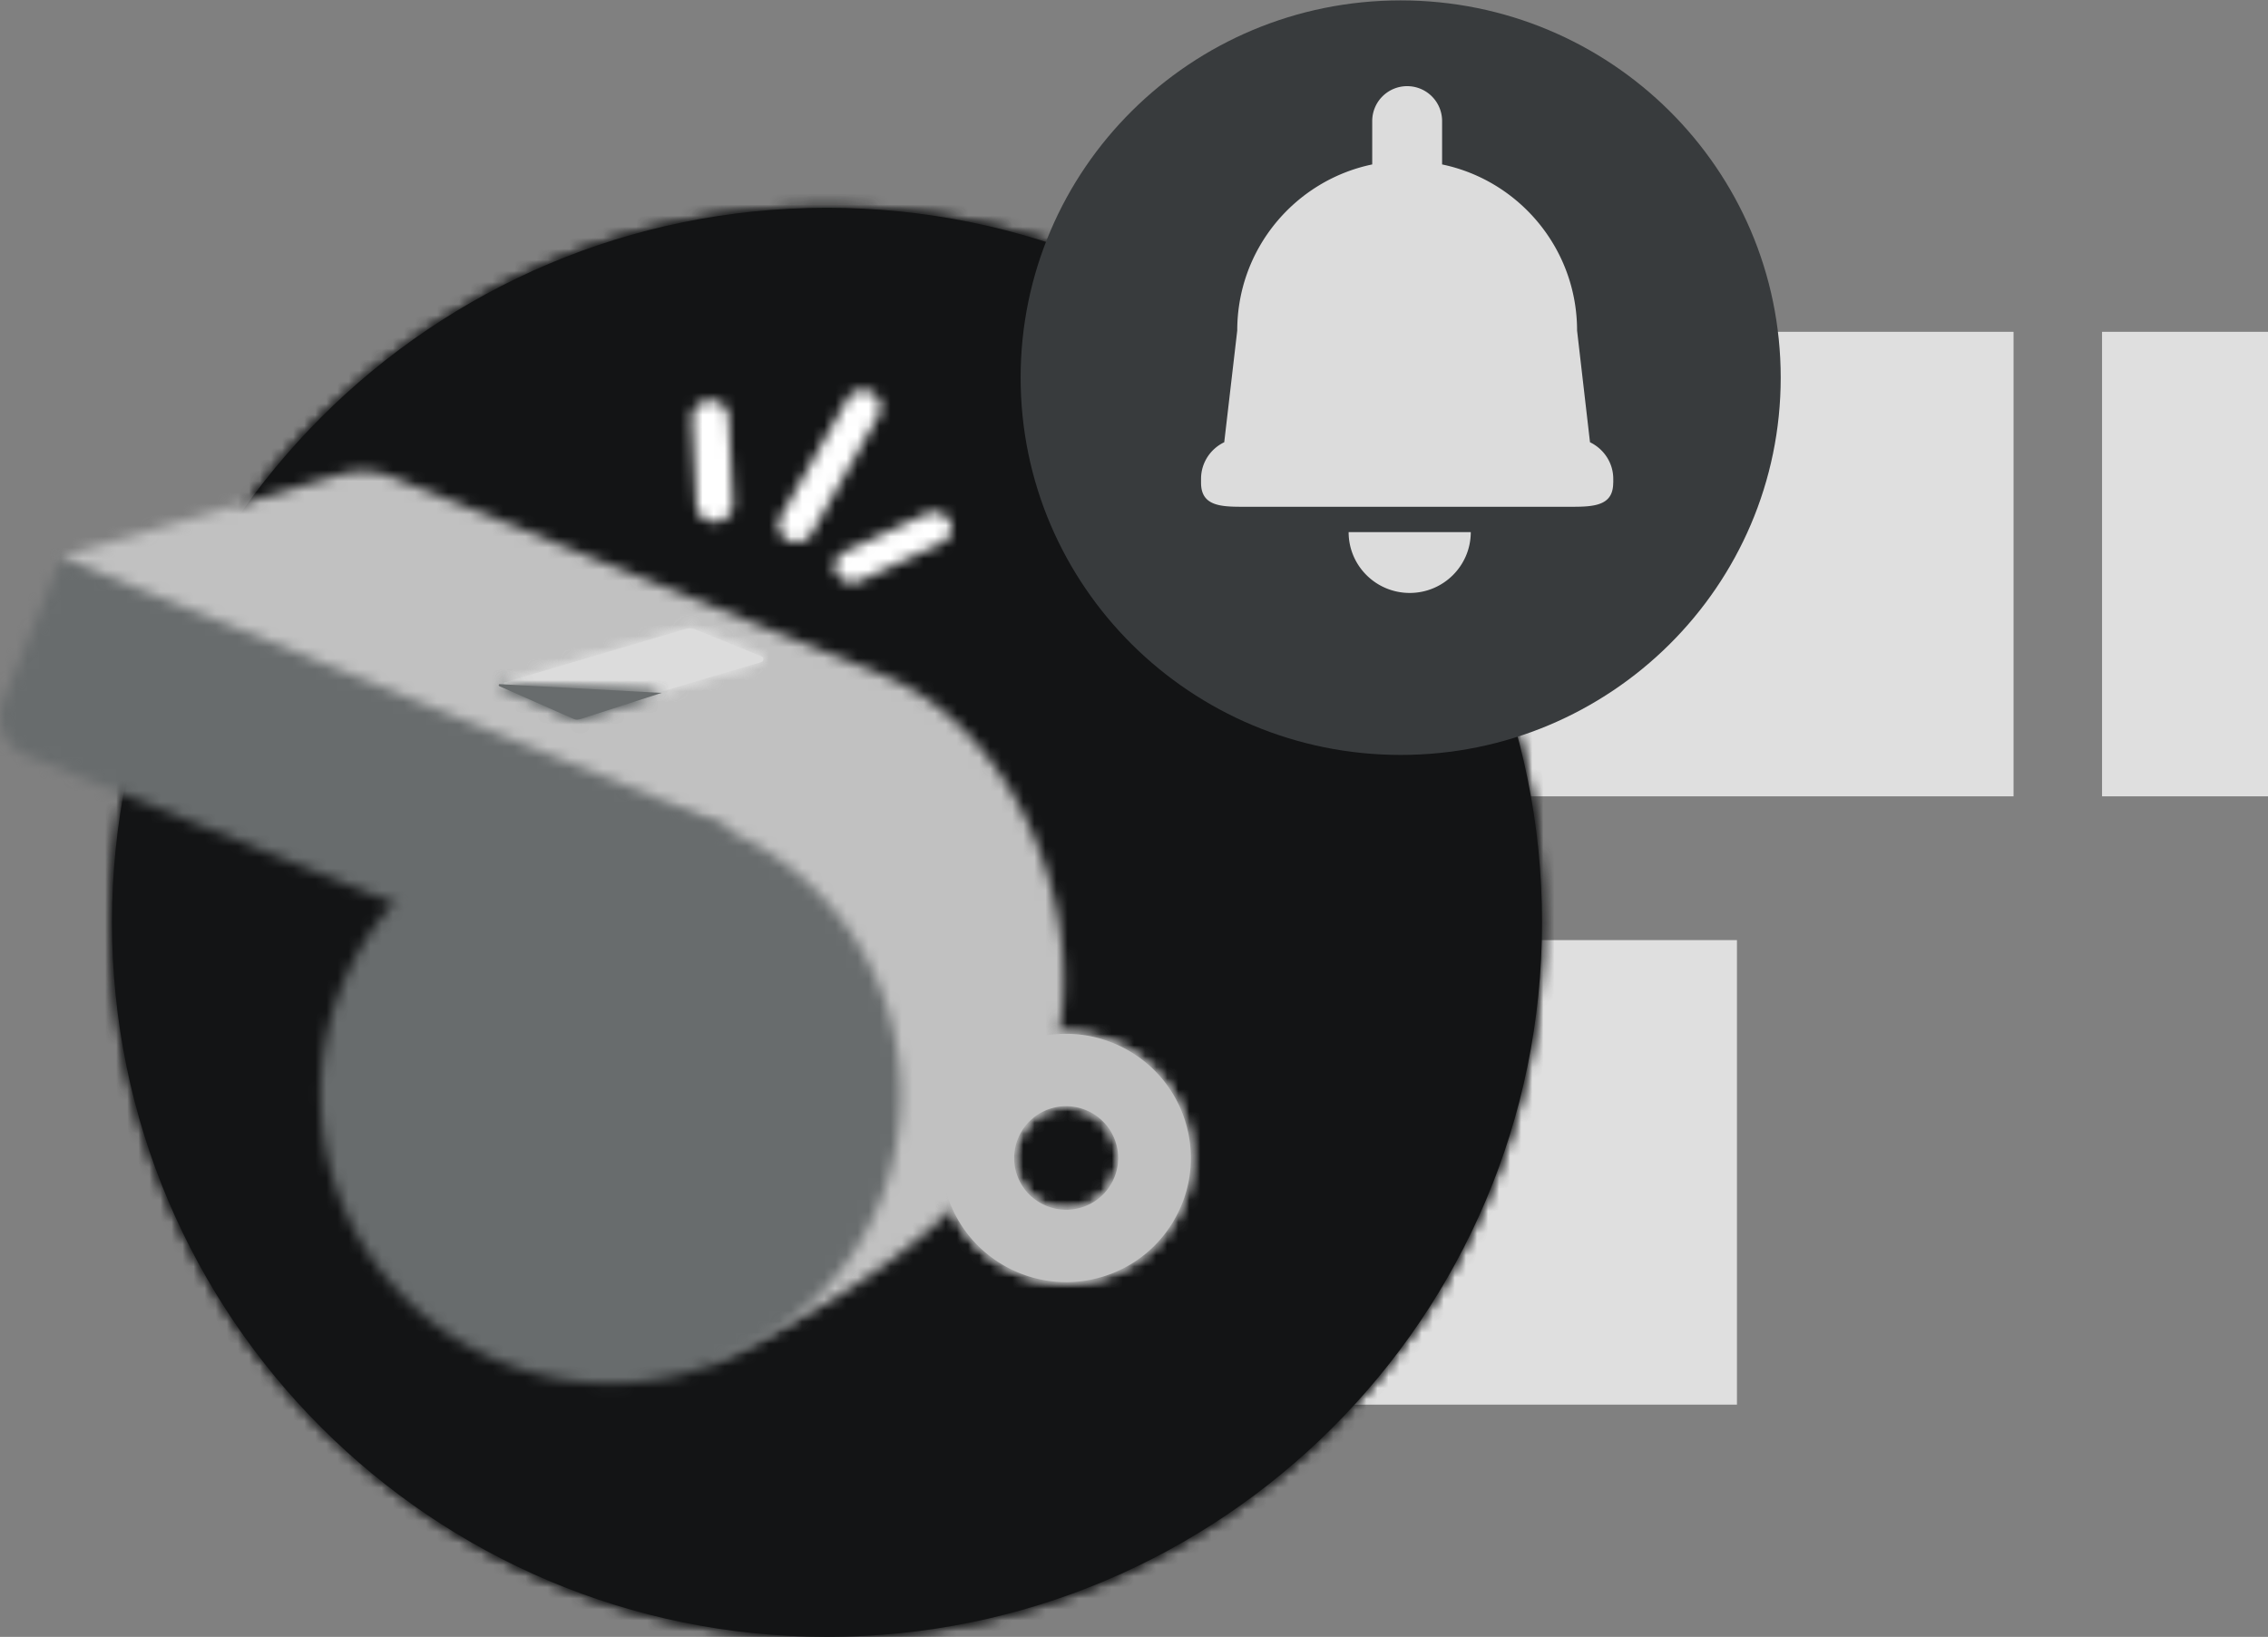 <svg xmlns="http://www.w3.org/2000/svg" xmlns:xlink="http://www.w3.org/1999/xlink" width="205" height="148" viewBox="0 0 205 148">
    <rect x="0" y="0" width="205" height="148" fill="#808080" stroke="none"/>
    <defs>
        <path id="a" d="M.12 65.393C.12 101.074 29.05 130 64.746 130c35.694 0 64.634-28.926 64.634-64.607S100.44.786 64.746.786C29.05.786.12 29.712.12 65.393z"/>
        <path id="c" d="M25.591.94L.519 8.318 36.6 37.91l22.807 42.889c15.228-5.905 27.713-16.86 30.722-26.966 3.718-12.492-3.144-29.88-15.281-34.782L30.496 1.145A7.324 7.324 0 0 0 25.591.94z"/>
        <path id="e" d="M2.912 17.15C-2.534 30.512 3.926 45.741 17.34 51.166c13.414 5.424 28.701-1.01 34.148-14.371 5.445-13.362-1.014-28.59-14.427-34.016A26.238 26.238 0 0 0 27.209.855C16.856.855 7.047 7.006 2.912 17.15z"/>
        <path id="g" d="M.277 13.379a3.737 3.737 0 0 0 2.068 4.875l56.729 22.928 6.706-16.444L5.57.402.277 13.379z"/>
        <path id="i" d="M16.952.872L.57 5.714c-.012 0-.03.046-.03.082 0 .049.006.075.059.1l6.504 2.642a.523.523 0 0 0 .184.048c.158.026.318.026.475.012.05 0 .086-.012.123-.023.036 0 .073-.013.11-.026l7.128-2.114L23.8 3.868c.256-.074.268-.429.024-.527L17.869.922a1.363 1.363 0 0 0-.528-.105c-.132 0-.264.019-.389.055z"/>
        <path id="k" d="M16.952.872L.57 5.714c-.012 0-.03.046-.03.082 0 .049.006.075.059.1l6.504 2.642a.523.523 0 0 0 .184.048c.158.026.318.026.475.012.05 0 .086-.012.123-.023.036 0 .073-.013.11-.026l7.128-2.114L23.8 3.868c.256-.074.268-.429.024-.527L17.869.922a1.36 1.36 0 0 0-.527-.104c-.134 0-.265.019-.39.054z"/>
        <path id="m" d="M.149.858C.11.866.08.912.08.95c0 .054.019.074.098.109.684.304 6.549 2.891 6.549 2.891.06.027.125.057.194.08a.79.79 0 0 0 .405.016c.05-.009.166-.037.204-.053l7.27-2.345L.228.86.155.857.149.858z"/>
        <path id="o" d="M.149.858C.11.866.08.912.08.95c0 .054.019.074.098.109.684.304 6.549 2.891 6.549 2.891.06.027.125.057.194.08a.79.79 0 0 0 .405.016c.05-.009.166-.037.204-.053l7.27-2.345L.228.86.155.858H.149z"/>
        <path id="q" d="M7.931 1.008C2.016 2.897-1.256 9.227.637 15.123c1.531 4.76 5.971 7.803 10.737 7.803 1.136 0 2.292-.173 3.429-.536a11.175 11.175 0 0 0 6.582-5.553 11.118 11.118 0 0 0 .713-8.561C20.567 3.515 16.131.473 11.359.474c-1.135 0-2.29.172-3.428.534zm-1.04 12.121a4.686 4.686 0 0 1 4.473-6.113c1.988 0 3.842 1.269 4.48 3.256a4.63 4.63 0 0 1-.298 3.57 4.65 4.65 0 0 1-2.745 2.316 4.706 4.706 0 0 1-5.91-3.029z"/>
        <path id="s" d="M11.36.474c-1.136 0-2.291.172-3.429.534C2.016 2.897-1.256 9.227.637 15.123c1.531 4.76 5.971 7.803 10.737 7.803 1.136 0 2.292-.173 3.429-.536a11.175 11.175 0 0 0 6.582-5.553 11.118 11.118 0 0 0 .713-8.561C20.568 3.517 16.132.474 11.362.474h-.002zM6.891 13.129a4.686 4.686 0 0 1 4.473-6.113c1.988 0 3.842 1.269 4.48 3.256a4.63 4.63 0 0 1-.298 3.57 4.65 4.65 0 0 1-2.745 2.316 4.706 4.706 0 0 1-5.91-3.029z"/>
        <path id="u" d="M.76 11.195L6.74.657.76 11.195z"/>
        <path id="w" d="M6.596 1.085L.581 11.699a1.553 1.553 0 0 0 .618 2.13 1.607 1.607 0 0 0 2.166-.605L9.378 2.611A1.552 1.552 0 0 0 8.762.48a1.598 1.598 0 0 0-.773-.199 1.6 1.6 0 0 0-1.393.804z"/>
        <path id="y" d="M1.534 8.82L1.266.573l.268 8.247z"/>
        <path id="A" d="M2.135.202C1.225.24.52.961.561 1.811l.381 7.911c.04.827.769 1.473 1.647 1.473l.076-.001c.909-.038 1.614-.76 1.574-1.61l-.382-7.91C3.818.859 3.093.199 2.247.199c-.037 0-.075 0-.112.003z"/>
        <path id="C" d="M.82 4.319L8.64.654.82 4.319z"/>
        <path id="E" d="M8.785.428l-7.474 3.47C.54 4.256.222 5.138.598 5.868c.27.521.821.826 1.396.826.228 0 .46-.05.681-.15l7.474-3.472c.77-.356 1.09-1.238.712-1.968-.269-.523-.82-.825-1.396-.825-.228 0-.46.048-.68.149z"/>
    </defs>
    <g fill="none" fill-rule="evenodd">
        <path fill="#FFF" fill-rule="nonzero" d="M105 30h77v42h-77zM80 85h77v42H80zM190 30h15v42h-15z" opacity=".75"/>
        <path fill="#131415" d="M139.38 83.393c0 35.681-28.939 64.607-64.634 64.607-35.697 0-64.626-28.926-64.626-64.607 0-35.68 28.93-64.607 64.626-64.607 35.695 0 64.634 28.926 64.634 64.607"/>
        <g transform="translate(10 18)">
            <mask id="b" fill="#fff">
                <use xlink:href="#a"/>
            </mask>
            <path fill="#131415" d="M-1211 348H575v-615h-1786z" mask="url(#b)"/>
            <path fill="#131415" d="M-4.88 135h139.26V-4.214H-4.88z" mask="url(#b)"/>
        </g>
        <g transform="translate(5 42)">
            <mask id="d" fill="#fff">
                <use xlink:href="#c"/>
            </mask>
            <path fill="#C1C1C1" d="M-4.48 85.799H96.14V-4.387H-4.48z" mask="url(#d)"/>
        </g>
        <g transform="translate(28 72)">
            <mask id="f" fill="#fff">
                <use xlink:href="#e"/>
            </mask>
            <path fill="#686C6D" d="M-4.02 58.09h62.44V-4.145H-4.02z" mask="url(#f)"/>
        </g>
        <g transform="translate(0 50)">
            <mask id="h" fill="#fff">
                <use xlink:href="#g"/>
            </mask>
            <path fill="#686C6D" d="M-5 46.182h75.78v-50.78H-5z" mask="url(#h)"/>
        </g>
        <path fill="#DCDCDC" d="M68.8 59.867l-8.677 2.567-7.128 2.114a.315.315 0 0 1-.111.026.363.363 0 0 1-.122.023 1.937 1.937 0 0 1-.475-.01.51.51 0 0 1-.184-.05l-6.504-2.64c-.053-.027-.059-.052-.059-.1 0-.037.018-.084.031-.084l16.381-4.84c.293-.087.623-.074.917.05l5.955 2.418c.244.098.232.452-.024.526"/>
        <g transform="translate(45 56)">
            <mask id="j" fill="#fff">
                <use xlink:href="#i"/>
            </mask>
            <path fill="#DCDCDC" d="M-1246 310H540v-615h-1786z" mask="url(#j)"/>
        </g>
        <g transform="translate(45 56)">
            <mask id="l" fill="#fff">
                <use xlink:href="#k"/>
            </mask>
            <path fill="#DCDCDC" d="M-4.46 13.607H29V-4.182H-4.46z" mask="url(#l)"/>
        </g>
        <path fill="#686C6D" d="M59.8 62.648l-7.27 2.346a1.493 1.493 0 0 1-.205.052.776.776 0 0 1-.404-.016c-.069-.023-.133-.052-.194-.08l-6.55-2.89c-.077-.035-.097-.055-.097-.11 0-.038.031-.084.069-.092.013-.001.079.003.079.003l14.572.787z"/>
        <g transform="translate(45 61)">
            <mask id="n" fill="#fff">
                <use xlink:href="#m"/>
            </mask>
            <path fill="#686C6D" d="M-1246 305H540v-615h-1786z" mask="url(#n)"/>
        </g>
        <g transform="translate(45 61)">
            <mask id="p" fill="#fff">
                <use xlink:href="#o"/>
            </mask>
            <path fill="#686C6D" d="M-4.92 9.066H19.8V-4.142H-4.92z" mask="url(#p)"/>
        </g>
        <path fill="#C1C1C1" d="M96.364 100.016c-.475 0-.957.072-1.43.224a4.684 4.684 0 0 0-3.043 5.889c.79 2.457 3.44 3.818 5.91 3.03a4.658 4.658 0 0 0 2.745-2.316 4.633 4.633 0 0 0 .297-3.571c-.638-1.987-2.49-3.256-4.48-3.256m.011 15.91c-4.766 0-9.206-3.042-10.736-7.803-1.895-5.896 1.377-12.226 7.292-14.114 5.923-1.886 12.273 1.374 14.167 7.267a11.117 11.117 0 0 1-.712 8.562 11.175 11.175 0 0 1-6.582 5.552 11.275 11.275 0 0 1-3.428.536"/>
        <g transform="translate(85 93)">
            <mask id="r" fill="#fff">
                <use xlink:href="#q"/>
            </mask>
            <path fill="#C1C1C1" d="M-1286 273H500v-615h-1786z" mask="url(#r)"/>
        </g>
        <g transform="translate(85 93)">
            <mask id="t" fill="#fff">
                <use xlink:href="#s"/>
            </mask>
            <path fill="#C1C1C1" d="M-4.9 27.926h32.54V-4.526H-4.9z" mask="url(#t)"/>
        </g>
        <path fill="#383B3D" d="M160.955 34.145c0 18.84-15.379 34.112-34.35 34.112-18.973 0-34.353-15.272-34.353-34.112 0-18.839 15.38-34.11 34.352-34.11 18.972 0 34.351 15.271 34.351 34.11"/>
        <path fill="#DCDCDC" d="M121.9 48.111h11.04c0 3.042-2.473 5.5-5.517 5.5-3.05 0-5.523-2.458-5.523-5.5M145.82 43.296v.353h-.006c0 1.019-.408 1.56-1.077 1.847-.668.289-1.59.324-2.61.324h-29.88c-2.034 0-3.687-.133-3.687-2.171v-.353c0-1.461.858-2.719 2.096-3.31l1.176-10.099c0-7.394 5.226-13.566 12.2-15.02v-3.922a3.156 3.156 0 0 1 3.157-3.155 3.156 3.156 0 0 1 3.16 3.155v3.922c6.965 1.454 12.2 7.626 12.2 15.02l1.168 10.099c1.238.598 2.103 1.849 2.103 3.31"/>
        <g transform="translate(71 36)">
            <mask id="v" fill="#fff">
                <use xlink:href="#u"/>
            </mask>
            <path fill="#BBD6F4" d="M-4.24 16.195h15.98V-4.344H-4.24z" mask="url(#v)"/>
        </g>
        <g transform="translate(70 35)">
            <mask id="x" fill="#fff">
                <use xlink:href="#w"/>
            </mask>
            <path fill="#FFF" d="M-4.62 19.028h19.2V-4.718h-19.2z" mask="url(#x)"/>
        </g>
        <g transform="translate(63 37)">
            <mask id="z" fill="#fff">
                <use xlink:href="#y"/>
            </mask>
            <path fill="#BBD6F4" d="M-3.734 13.821H6.535V-4.427H-3.734z" mask="url(#z)"/>
        </g>
        <g transform="translate(62 36)">
            <mask id="B" fill="#fff">
                <use xlink:href="#A"/>
            </mask>
            <path fill="#FFF" d="M-4.44 16.195H9.24V-4.802H-4.44z" mask="url(#B)"/>
        </g>
        <g transform="translate(76 47)">
            <mask id="D" fill="#fff">
                <use xlink:href="#C"/>
            </mask>
            <path fill="#BBD6F4" d="M-4.18 9.319h17.82V-4.347H-4.18z" mask="url(#D)"/>
        </g>
        <g transform="translate(75 46)">
            <mask id="F" fill="#fff">
                <use xlink:href="#E"/>
            </mask>
            <path fill="#FFF" d="M-4.56 11.693h20.58V-4.722H-4.56z" mask="url(#F)"/>
        </g>
    </g>
</svg>
